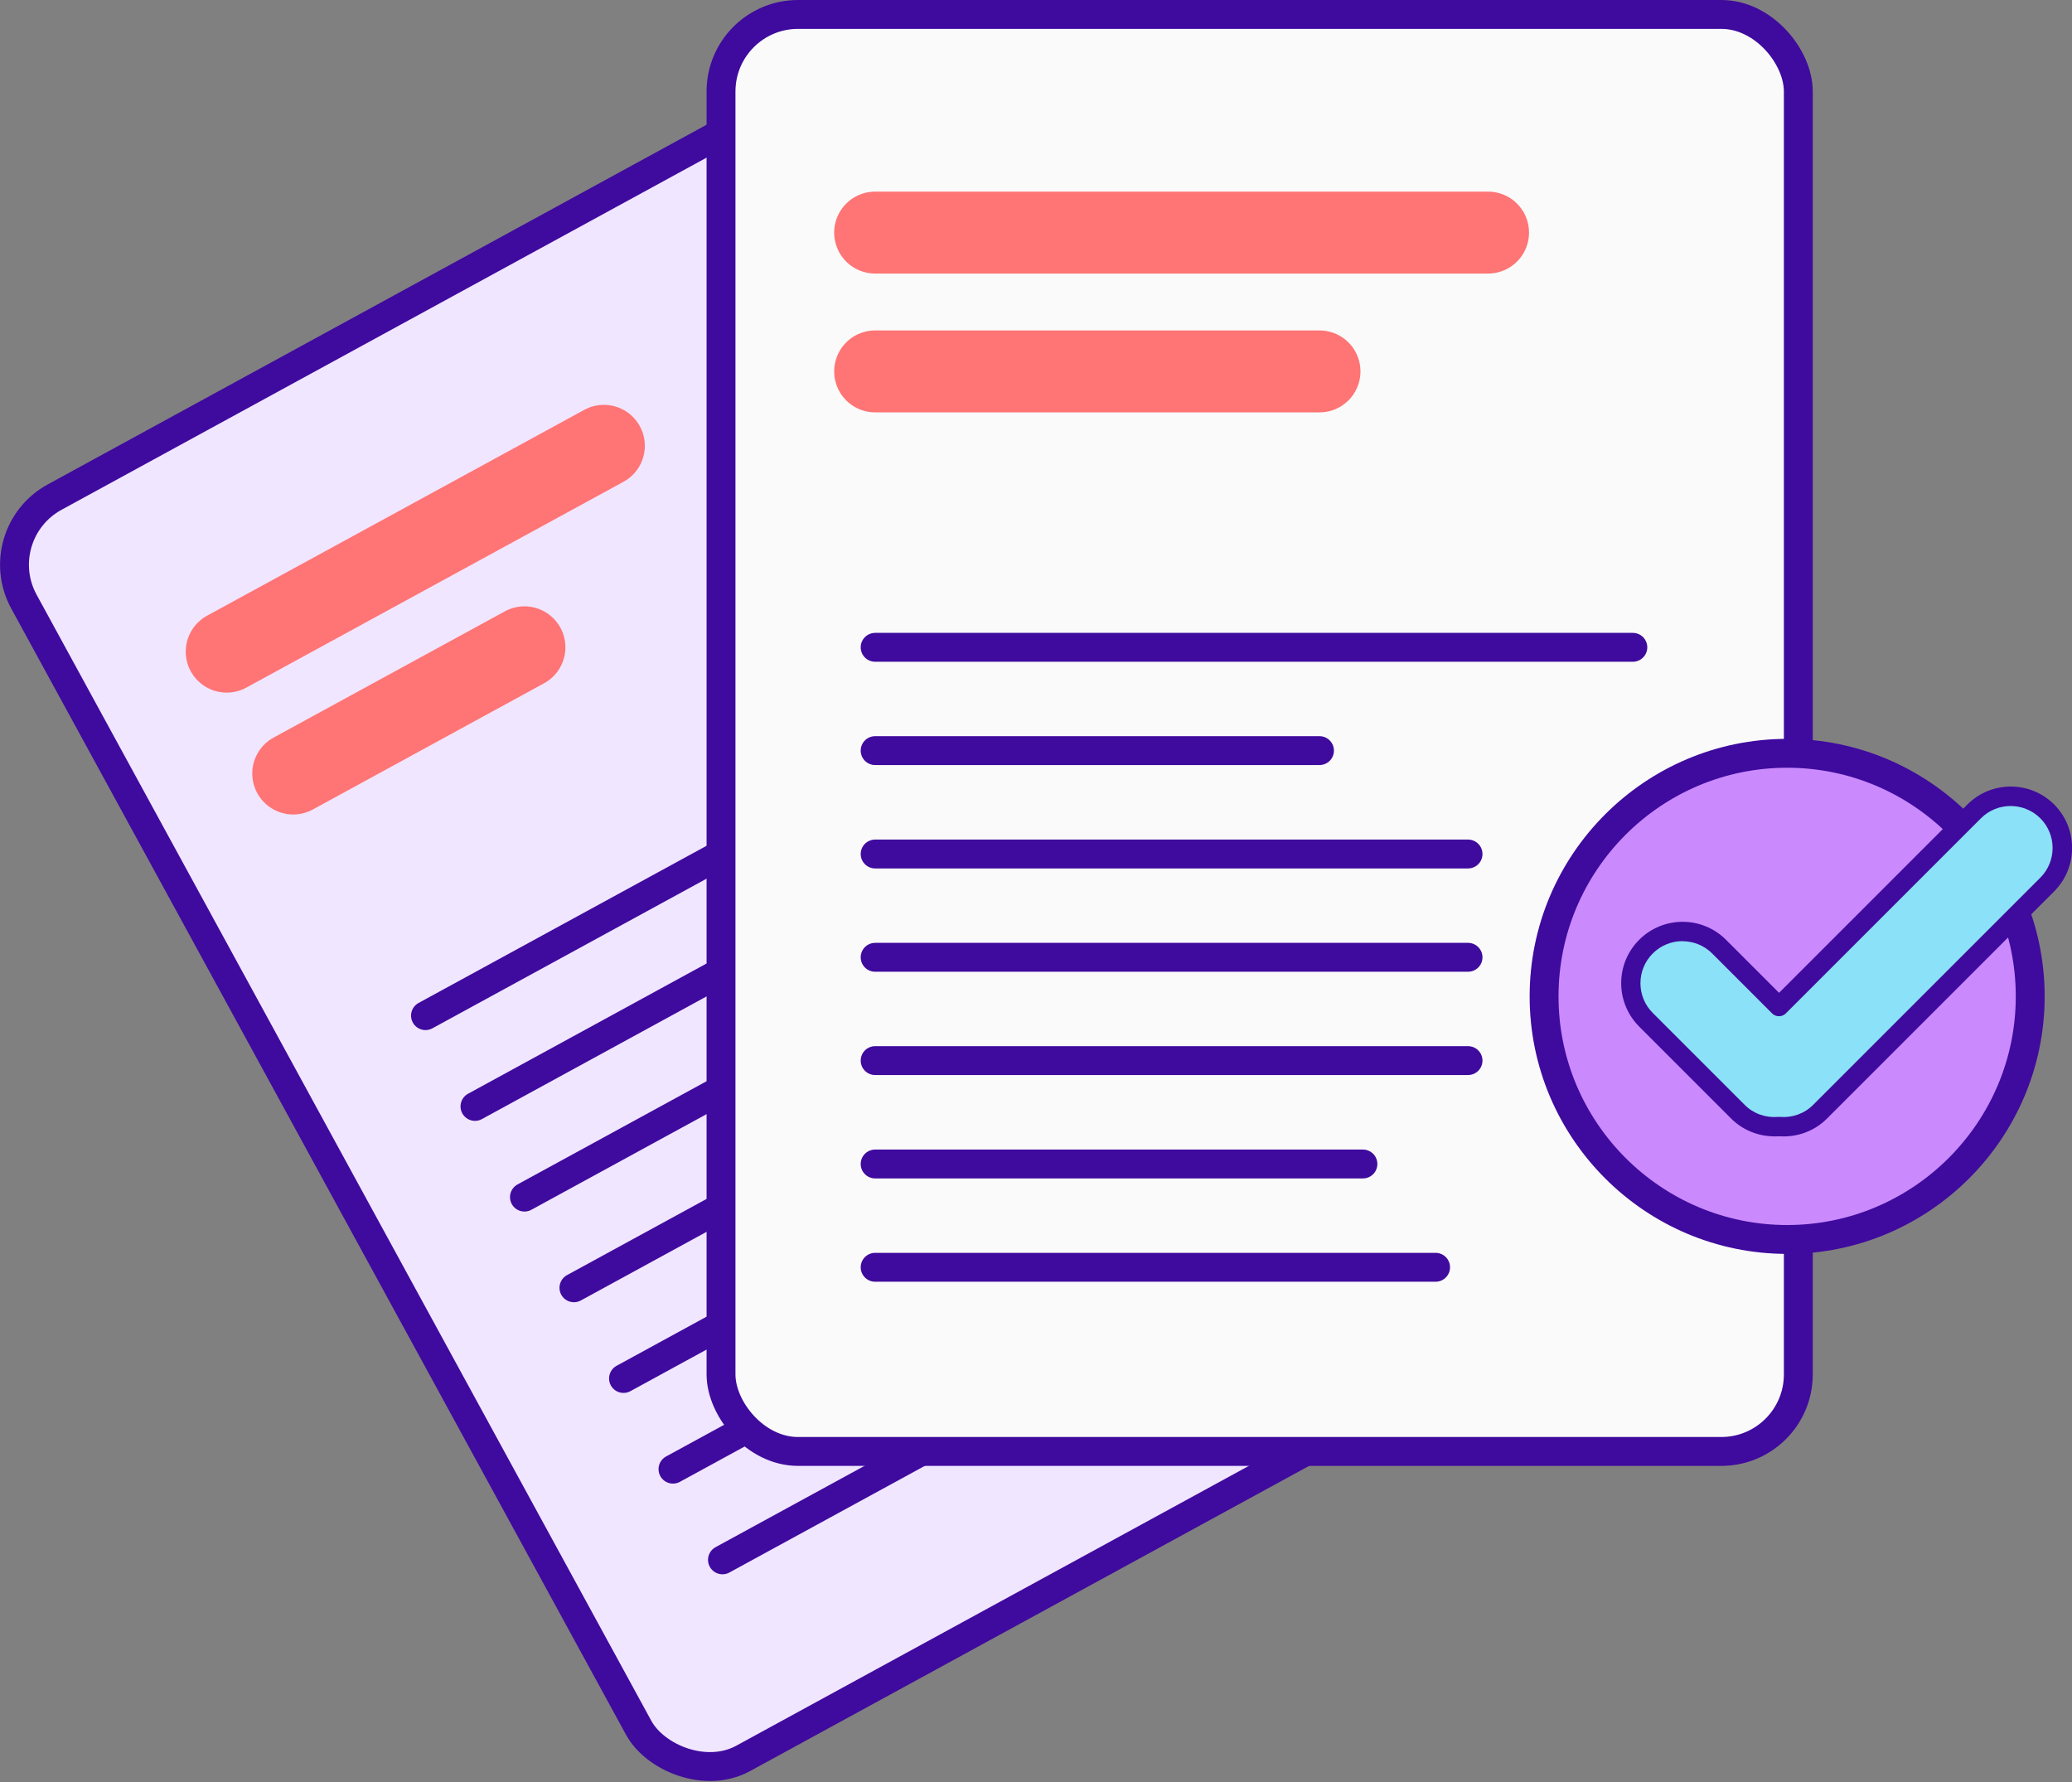 <?xml version="1.0" encoding="UTF-8"?><svg id="Layer_2" xmlns="http://www.w3.org/2000/svg" viewBox="0 0 215.24 185.14"><rect x="0" y="0" width="215.24" height="185.14" fill="#808080" stroke="none"/><defs><style>.cls-1{fill:#8be1f7;}.cls-2{fill:#3f0a9e;}.cls-3{fill:#ca8afd;stroke-miterlimit:10;}.cls-3,.cls-4,.cls-5,.cls-6{stroke:#3f0a9e;stroke-width:3px;}.cls-4{fill:#f0e6ff;}.cls-4,.cls-5,.cls-7,.cls-6{stroke-linecap:round;stroke-linejoin:round;}.cls-5{fill:#fafafa;}.cls-7{stroke:#ff7474;stroke-width:8.51px;}.cls-7,.cls-6{fill:none;}</style></defs><g id="_Layer_"><g><g><rect class="cls-4" x="27.57" y="19.54" width="111.91" height="149.27" rx="8" ry="8" transform="translate(-34.91 51.53) rotate(-28.63)"/><line class="cls-7" x1="23.55" y1="67.69" x2="62.73" y2="46.31"/><line class="cls-7" x1="30.46" y1="80.35" x2="54.48" y2="67.24"/><line class="cls-6" x1="44.2" y1="105.5" x2="113.28" y2="67.8"/><line class="cls-6" x1="59.62" y1="133.77" x2="113.68" y2="104.26"/><line class="cls-6" x1="75.05" y1="162.03" x2="126.15" y2="134.14"/><line class="cls-6" x1="64.77" y1="143.19" x2="118.82" y2="113.68"/><line class="cls-6" x1="49.34" y1="114.93" x2="89.85" y2="92.81"/><line class="cls-6" x1="69.91" y1="152.61" x2="114.38" y2="128.34"/><line class="cls-6" x1="54.48" y1="124.35" x2="108.54" y2="94.84"/></g><rect class="cls-5" x="74.9" y="1.5" width="111.91" height="149.27" rx="8" ry="8"/><line class="cls-7" x1="90.91" y1="24.16" x2="154.58" y2="24.16"/><line class="cls-7" x1="90.91" y1="38.58" x2="137.07" y2="38.58"/><line class="cls-6" x1="90.91" y1="67.24" x2="169.62" y2="67.24"/><line class="cls-6" x1="90.91" y1="99.44" x2="152.5" y2="99.44"/><line class="cls-6" x1="90.91" y1="131.64" x2="149.13" y2="131.64"/><line class="cls-6" x1="90.91" y1="110.17" x2="152.5" y2="110.17"/><line class="cls-6" x1="90.91" y1="77.97" x2="137.07" y2="77.97"/><line class="cls-6" x1="90.91" y1="120.91" x2="141.58" y2="120.91"/><line class="cls-6" x1="90.91" y1="88.71" x2="152.5" y2="88.71"/><g><path class="cls-3" d="M185.65,78.25c-13.93,0-25.25,11.33-25.25,25.25s11.33,25.25,25.25,25.25,25.25-11.33,25.25-25.25-11.33-25.25-25.25-25.25Z"/><g><path class="cls-1" d="M212.67,84.27h0c-2.1-2.1-5.5-2.1-7.6,0l-20.27,20.27-6.22-6.22c-2.1-2.1-5.5-2.1-7.6,0-2.1,2.1-2.1,5.5,0,7.6l9.56,9.56c1.17,1.17,2.73,1.66,4.25,1.53,1.52,.13,3.09-.36,4.25-1.53l23.61-23.61c2.1-2.1,2.1-5.5,0-7.6Z"/><path class="cls-2" d="M184.33,118.04c-1.69,0-3.3-.66-4.49-1.84l-9.56-9.56c-1.2-1.21-1.87-2.81-1.87-4.51s.66-3.3,1.87-4.51c2.49-2.49,6.53-2.49,9.02,0l5.51,5.51,19.56-19.56c2.49-2.49,6.53-2.49,9.02,0,0,0,0,0,0,0,2.48,2.49,2.48,6.53,0,9.02l-23.61,23.61c-1.3,1.3-3.1,1.96-4.96,1.83-.16,.01-.32,.02-.47,.02Zm-9.55-20.28c-1.12,0-2.24,.43-3.09,1.28-.82,.82-1.28,1.92-1.28,3.09s.45,2.26,1.28,3.09l9.56,9.56c.9,.9,2.16,1.35,3.46,1.24,.06,0,.11,0,.17,0,1.3,.11,2.56-.34,3.46-1.24l23.61-23.61c1.7-1.7,1.7-4.47,0-6.17-1.7-1.7-4.47-1.7-6.17,0l-20.27,20.27c-.39,.39-1.03,.39-1.42,0l-6.22-6.22c-.85-.85-1.97-1.28-3.09-1.28Z"/></g></g></g></g></svg>